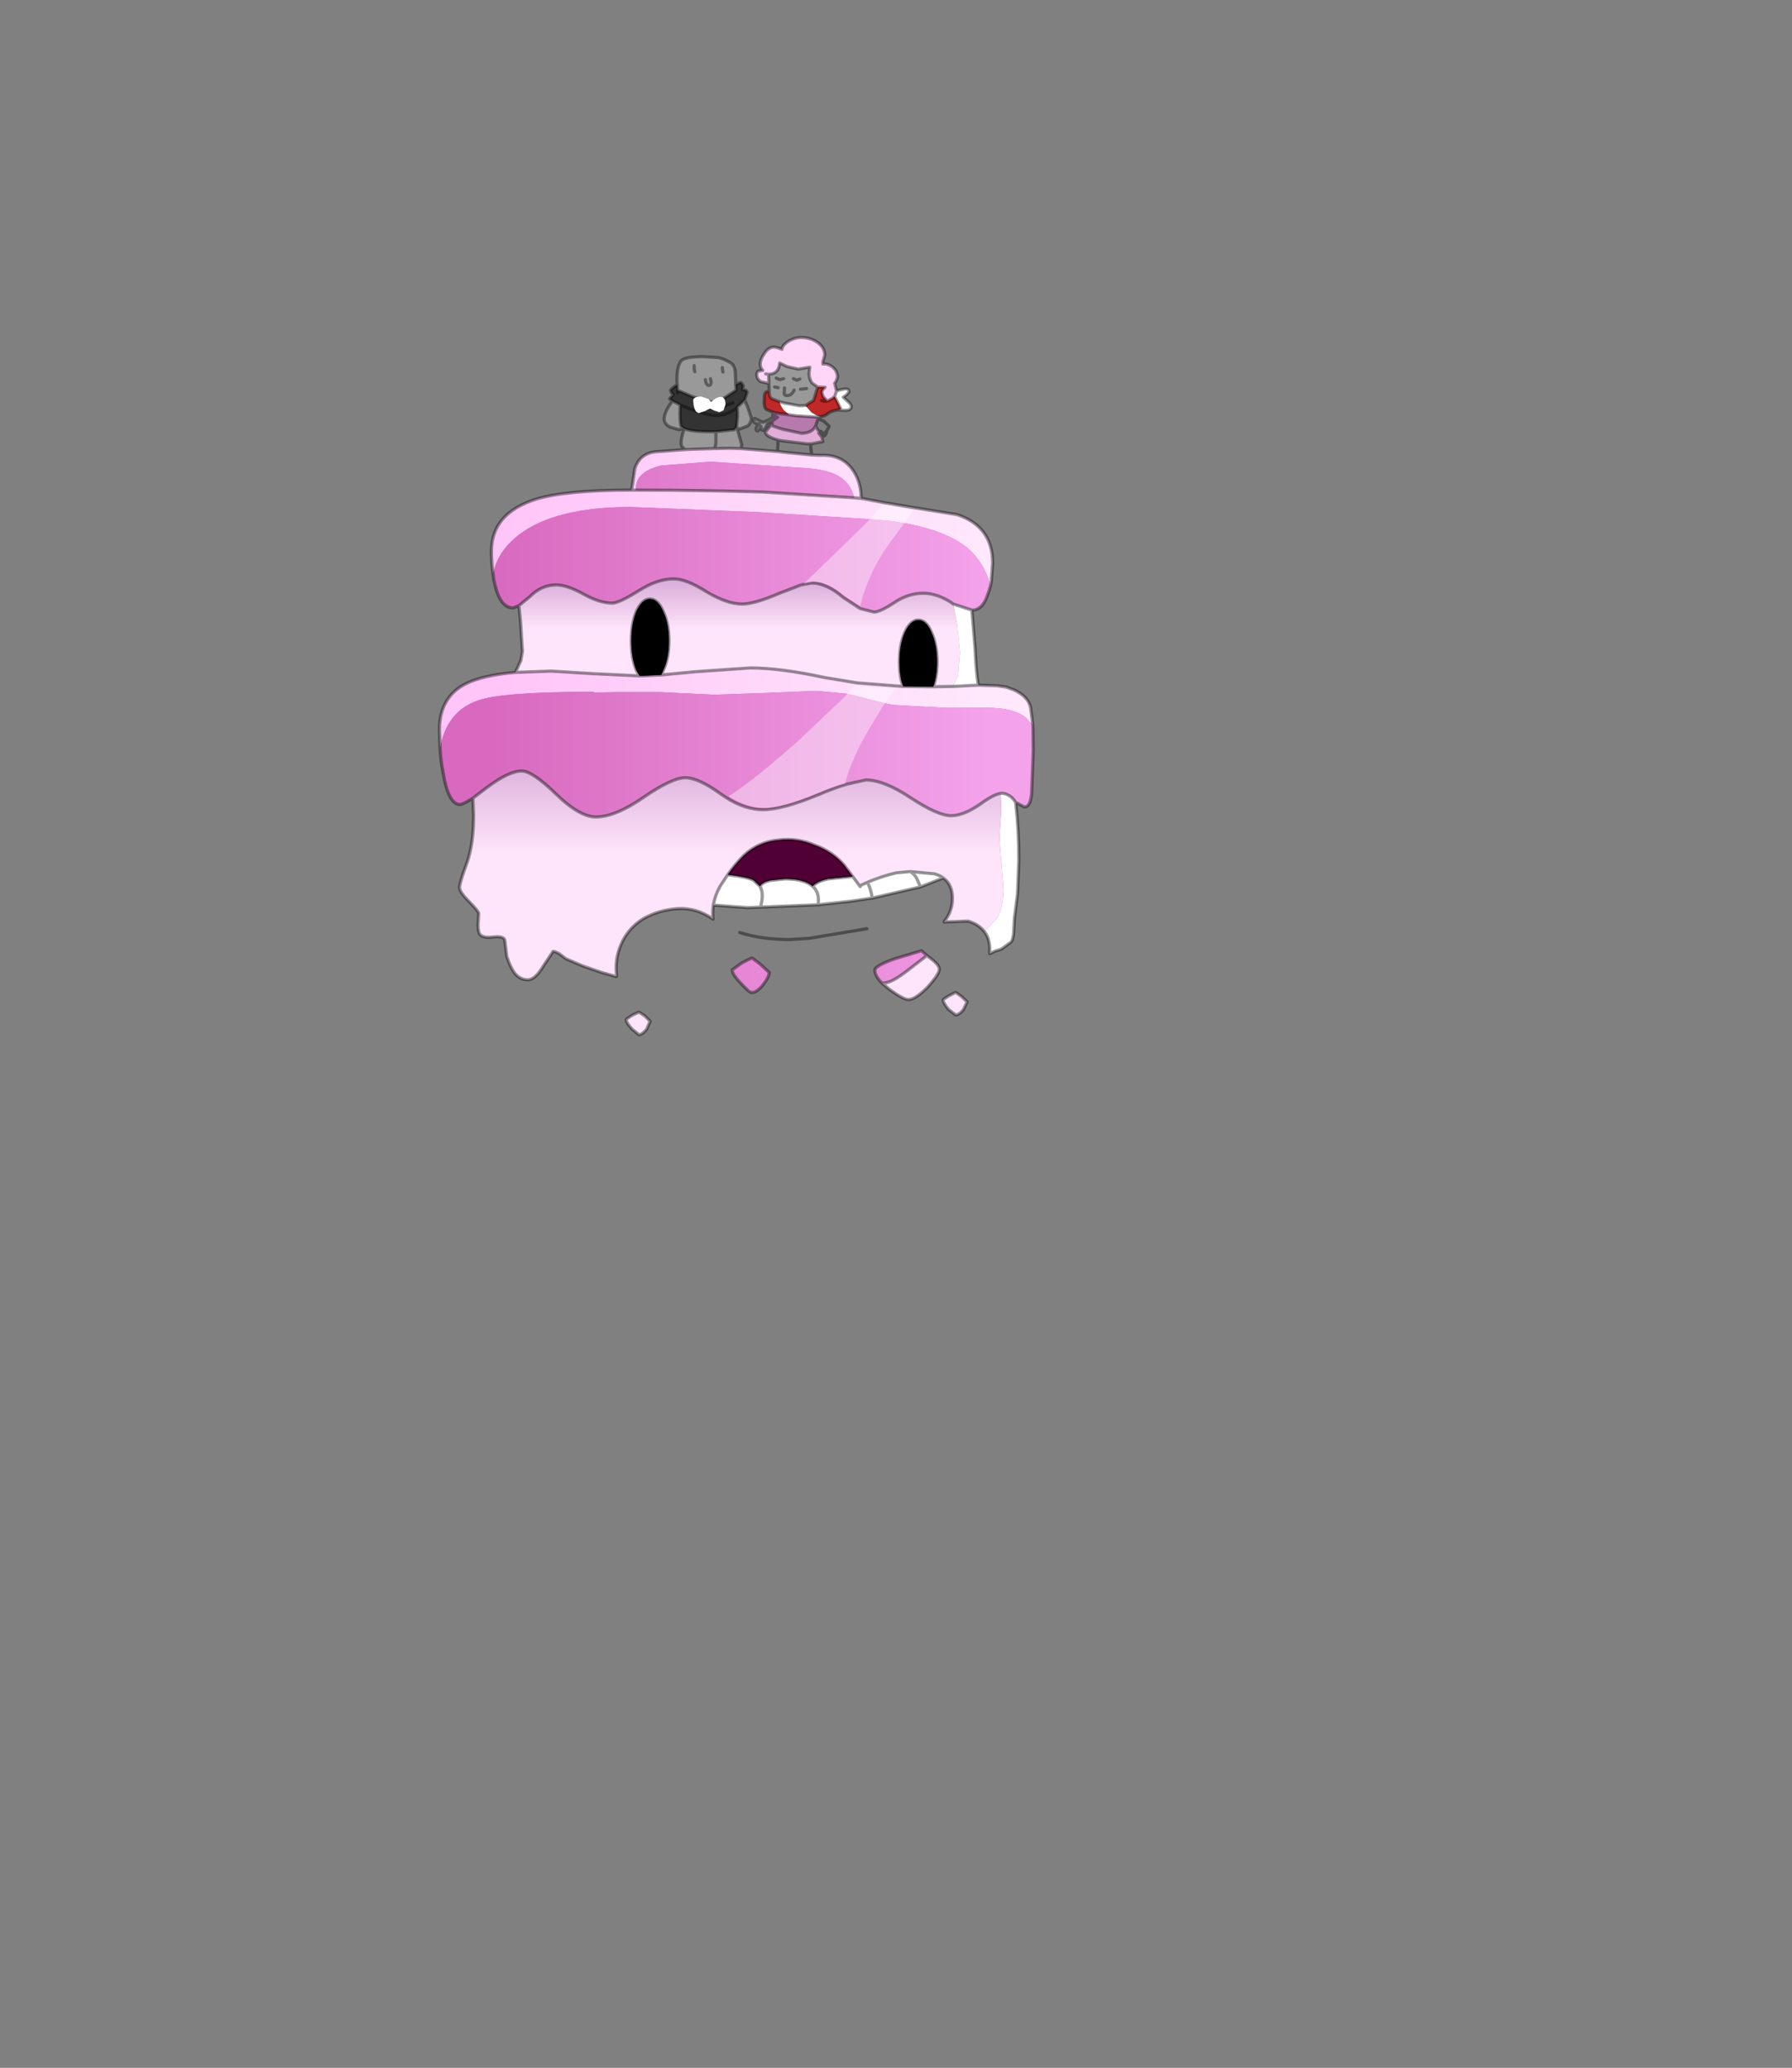 <?xml version="1.0" encoding="UTF-8" standalone="no"?>
<svg xmlns:xlink="http://www.w3.org/1999/xlink" height="531.5px" width="460.6px" xmlns="http://www.w3.org/2000/svg">
  <rect width="100%" height="100%" fill="#808080" stroke="none"/>
  <g transform="matrix(1.0, 0.0, 0.0, 1.0, 193.65, 334.05)">
    <use height="109.7" transform="matrix(1.641, 0.0, 0.0, 1.641, -81.11, -247.71)" width="93.5" xlink:href="#shape0"/>
  </g>
  <defs>
    <g id="shape0" transform="matrix(1.0, 0.0, 0.0, 1.0, 0.25, 0.25)">
      <path d="M58.3 18.4 L59.55 18.45 59.75 18.45 Q63.2 18.3 64.9 21.0 66.05 22.8 66.05 25.2 L66.65 25.3 69.55 25.85 74.6 26.7 81.1 27.75 Q86.65 29.6 86.65 35.35 L86.45 38.05 86.3 38.95 Q85.35 35.15 82.55 32.85 79.35 30.3 72.95 29.1 L70.85 28.75 67.3 28.45 49.85 27.35 30.0 26.55 Q18.15 26.55 12.45 30.9 9.1 33.5 8.4 37.05 8.15 35.45 8.15 33.45 8.15 27.5 15.2 25.3 19.9 23.9 30.0 23.9 L30.1 23.9 30.6 20.55 Q31.35 18.2 33.8 17.9 L38.55 17.55 39.7 17.5 43.0 17.4 43.25 17.4 45.4 17.35 47.2 17.4 52.95 17.85 53.4 17.9 54.2 18.0 58.3 18.4 M84.4 54.45 L87.35 54.55 88.75 54.75 90.0 55.2 Q92.25 56.25 92.6 58.0 L92.95 60.75 91.85 59.55 Q90.0 58.0 85.85 58.0 L79.15 58.0 71.05 57.55 70.0 57.35 64.75 56.0 63.8 55.8 59.05 55.35 51.8 55.65 43.15 55.95 34.6 55.55 27.8 55.55 24.05 55.6 24.3 55.5 23.8 55.5 Q9.65 55.5 5.9 56.9 1.1 58.6 0.1 64.4 L0.0 61.45 Q0.0 56.35 4.1 54.25 6.75 52.9 11.9 52.45 L17.55 52.25 24.05 52.65 31.35 53.0 31.7 53.0 34.75 52.85 40.0 52.35 48.7 51.75 Q53.35 51.75 60.3 53.25 L65.45 54.1 71.9 54.6 72.65 54.65 76.55 54.7 77.35 54.7 80.45 54.65 83.3 54.5 84.4 54.45 M64.95 25.1 Q64.45 22.8 62.4 21.65 60.4 20.55 56.5 20.4 L42.5 19.45 34.75 20.05 Q30.55 21.05 30.8 23.9 40.9 23.9 50.6 24.2 L64.95 25.1 66.05 25.2 64.95 25.1 M30.1 23.9 L30.8 23.9 30.1 23.9" fill="url(#gradient0)" fill-rule="evenodd" stroke="none"/>
      <path d="M11.9 52.45 L12.75 50.6 13.0 49.15 12.7 44.45 12.45 42.0 14.15 40.6 Q15.95 38.75 18.3 38.75 19.95 38.75 22.5 40.15 25.05 41.6 27.1 41.6 28.1 41.6 31.15 39.7 34.1 37.8 36.7 37.8 38.65 37.8 41.8 39.8 45.05 41.75 47.4 41.75 49.3 41.75 53.15 40.1 L56.65 38.75 58.25 38.45 Q60.65 38.45 63.3 40.75 L65.9 42.45 68.05 43.0 Q69.0 43.0 71.2 41.55 73.4 40.05 75.8 40.05 77.8 40.05 80.0 41.4 L80.5 41.75 81.1 44.95 81.55 49.35 81.25 52.95 80.45 54.65 77.35 54.7 Q77.95 53.0 77.95 50.8 77.95 48.1 77.05 46.15 76.25 44.25 75.0 44.25 73.8 44.25 72.9 46.15 72.05 48.1 72.05 50.8 72.05 52.55 72.4 53.95 L72.65 54.65 71.9 54.6 65.45 54.1 60.3 53.25 Q53.35 51.75 48.7 51.75 L40.0 52.35 34.75 52.85 35.05 52.15 Q35.95 50.25 35.95 47.5 35.95 44.8 35.05 42.9 34.2 40.95 32.95 40.95 31.75 40.95 30.85 42.9 30.05 44.8 30.05 47.5 30.05 50.25 30.85 52.15 L31.35 53.0 24.05 52.65 17.55 52.25 11.9 52.45" fill="url(#gradient1)" fill-rule="evenodd" stroke="none"/>
      <path d="M83.4 42.7 L83.9 48.8 Q84.05 52.3 84.4 54.45 L83.3 54.5 80.45 54.65 81.25 52.95 81.55 49.35 81.1 44.95 80.5 41.75 83.4 42.7 M90.25 72.8 Q90.75 77.15 90.75 81.85 L90.55 87.05 90.05 91.05 89.95 93.1 Q89.85 94.45 89.45 94.75 L88.0 95.8 87.05 96.1 86.2 96.5 86.2 95.7 Q86.15 94.05 85.35 93.05 L87.3 91.0 Q88.35 89.3 88.35 86.3 L88.05 82.45 Q87.75 79.6 87.75 77.95 L88.0 73.95 87.9 71.4 88.3 71.4 Q89.35 71.6 90.0 72.45 L90.25 72.8 M78.9 84.65 L75.35 86.05 67.8 87.8 64.4 88.3 59.3 88.85 48.25 89.3 42.9 88.9 Q43.2 87.25 44.05 85.8 L45.15 84.15 Q48.25 84.5 49.2 85.0 L50.2 85.95 Q50.55 85.35 51.75 85.05 L54.1 84.8 Q57.15 84.8 58.45 85.95 59.1 85.2 60.85 84.8 L64.35 84.45 64.75 84.45 65.9 86.0 65.9 85.85 67.0 85.35 Q69.2 84.4 71.55 83.85 L73.75 83.65 77.5 84.0 Q78.3 84.2 78.9 84.65 M62.2 8.4 L62.55 8.25 63.55 8.05 Q64.15 8.05 64.15 8.5 L63.8 8.95 63.25 9.35 64.0 10.05 Q64.5 10.45 64.5 10.85 64.5 11.45 63.4 11.4 L62.3 11.35 62.9 11.25 61.9 9.25 62.2 8.4 M59.7 12.4 L59.35 12.45 58.8 12.45 55.8 12.25 54.75 12.1 53.9 11.35 Q53.4 10.65 53.25 10.05 L53.95 10.25 56.45 10.7 57.35 10.65 57.5 10.85 58.3 11.75 59.1 12.2 59.7 12.4 M75.35 86.05 L74.75 84.7 Q74.35 84.0 73.75 83.65 74.35 84.0 74.75 84.7 L75.35 86.05 M50.35 88.95 Q50.85 87.05 50.2 85.95 50.85 87.05 50.35 88.95 M59.3 88.85 Q59.6 86.95 58.45 85.95 59.6 86.95 59.3 88.85 M67.0 85.35 Q67.5 86.05 67.8 87.8 67.5 86.05 67.0 85.35" fill="#ffffff" fill-rule="evenodd" stroke="none"/>
      <path d="M86.3 38.95 L86.15 39.4 86.15 39.5 85.65 40.85 Q84.85 42.7 83.45 42.7 L83.4 42.7 80.5 41.75 80.0 41.4 Q77.8 40.05 75.8 40.05 73.4 40.05 71.2 41.55 69.0 43.0 68.05 43.0 L65.9 42.45 63.3 40.75 Q60.65 38.45 58.25 38.45 L56.65 38.75 53.15 40.1 Q49.3 41.75 47.4 41.75 45.05 41.75 41.8 39.8 38.65 37.8 36.7 37.8 34.1 37.8 31.15 39.7 28.1 41.6 27.1 41.6 25.05 41.6 22.5 40.15 19.95 38.75 18.3 38.75 15.95 38.75 14.15 40.6 L12.45 42.0 11.55 42.35 Q9.6 42.35 8.75 38.95 8.5 38.1 8.4 37.05 9.1 33.5 12.45 30.9 18.15 26.55 30.0 26.55 L49.85 27.35 67.3 28.45 70.85 28.75 72.95 29.1 Q79.35 30.3 82.55 32.85 85.35 35.15 86.3 38.95 M92.95 60.75 L93.0 64.7 92.75 71.4 Q92.55 73.65 91.55 73.5 L90.25 72.8 90.0 72.45 Q89.35 71.6 88.3 71.4 L87.9 71.4 Q86.8 71.55 84.75 73.05 82.1 74.9 80.15 74.9 78.1 74.9 73.9 72.15 69.65 69.3 66.8 69.3 L63.85 69.95 Q61.95 70.5 59.25 71.65 53.65 73.95 50.7 73.95 47.85 73.95 44.9 72.05 L44.0 71.45 Q40.55 68.95 38.5 68.95 36.45 68.95 32.0 72.0 27.55 75.1 24.5 75.1 21.95 75.1 18.25 71.5 14.55 67.9 12.9 67.9 10.85 67.9 7.35 70.55 L5.25 72.15 Q3.65 73.15 3.25 73.15 1.35 73.15 0.55 68.0 0.2 66.3 0.1 64.4 1.1 58.6 5.9 56.9 9.65 55.5 23.8 55.5 L23.9 55.65 24.05 55.6 27.8 55.55 34.6 55.55 43.15 55.95 51.8 55.65 59.05 55.35 63.8 55.8 64.75 56.0 70.0 57.35 71.05 57.55 79.15 58.0 85.85 58.0 Q90.0 58.0 91.85 59.55 L92.95 60.75 M30.8 23.9 Q30.55 21.05 34.75 20.05 L42.5 19.45 56.5 20.4 Q60.4 20.55 62.4 21.65 64.45 22.8 64.95 25.1 L50.6 24.2 Q40.9 23.9 30.8 23.9 M48.8 97.25 L49.0 97.2 50.25 98.15 51.65 99.45 Q51.65 100.1 50.75 101.3 49.75 102.6 48.9 102.6 48.55 102.6 47.25 101.2 45.85 99.75 45.85 99.05 L47.3 98.0 Q48.3 97.45 48.8 97.25" fill="url(#gradient2)" fill-rule="evenodd" stroke="none"/>
      <path d="M85.35 93.05 Q84.45 91.9 82.8 91.4 L79.05 91.55 79.05 91.5 Q80.25 90.0 80.35 88.15 80.45 85.7 78.9 84.65 78.3 84.2 77.5 84.0 L73.75 83.65 71.55 83.85 Q69.2 84.4 67.0 85.35 L65.9 85.85 65.9 86.0 64.75 84.45 63.4 82.65 Q61.55 80.5 58.75 79.5 56.05 78.35 53.2 78.7 50.0 78.95 47.65 81.15 46.3 82.5 45.15 84.15 L44.05 85.8 Q43.2 87.25 42.9 88.9 42.75 89.95 42.85 91.1 40.35 89.3 37.35 89.45 34.35 89.65 31.9 91.05 29.5 92.55 28.4 95.15 27.45 97.45 27.75 99.9 L27.7 100.1 25.4 99.45 22.5 98.45 19.8 97.3 18.75 96.5 Q18.1 96.15 17.8 96.15 L16.3 98.4 Q15.0 100.6 13.85 100.6 12.75 100.6 11.95 99.75 11.2 98.9 10.55 96.95 L10.25 94.5 Q10.2 93.85 9.0 93.85 L7.75 93.95 Q6.75 93.95 6.35 93.5 6.05 93.1 6.05 92.0 L6.15 90.2 Q6.15 89.9 4.65 88.35 3.15 86.85 3.15 86.15 3.15 85.45 4.25 82.45 5.35 79.5 5.35 74.85 L5.25 72.55 5.25 72.15 7.35 70.55 Q10.85 67.9 12.9 67.9 14.55 67.9 18.25 71.5 21.95 75.1 24.5 75.1 27.55 75.1 32.0 72.0 36.45 68.95 38.5 68.95 40.55 68.95 44.0 71.45 L44.9 72.05 Q47.85 73.95 50.7 73.95 53.65 73.95 59.25 71.65 61.95 70.5 63.85 69.95 L66.8 69.3 Q69.65 69.3 73.9 72.15 78.1 74.9 80.15 74.9 82.1 74.9 84.75 73.05 86.8 71.55 87.9 71.4 L88.0 73.95 87.75 77.95 Q87.75 79.6 88.05 82.45 L88.35 86.3 Q88.35 89.3 87.3 91.0 L85.35 93.05" fill="url(#gradient3)" fill-rule="evenodd" stroke="none"/>
      <path d="M51.6 7.2 L50.3 6.9 Q49.7 6.5 49.7 5.8 49.7 5.45 49.95 5.25 L50.65 5.15 Q50.25 4.75 50.25 4.2 50.25 3.4 50.9 2.5 51.55 1.5 52.4 1.5 52.75 1.5 53.65 1.85 53.65 1.3 54.55 0.65 55.6 0.0 56.7 0.0 57.9 0.0 58.95 0.6 60.35 1.45 60.35 2.75 L60.05 3.8 60.05 4.15 Q60.85 4.05 61.6 4.65 62.35 5.3 62.35 6.2 L62.15 6.8 61.9 7.15 62.2 8.4 61.9 9.25 61.5 9.55 60.75 9.95 60.1 9.25 59.9 8.6 Q59.9 8.25 60.4 7.8 L59.25 7.75 58.45 7.2 Q57.9 6.65 57.9 5.55 L58.0 4.65 56.2 4.95 54.45 4.55 53.3 4.0 Q53.15 5.75 51.55 5.75 L51.1 5.7 51.55 5.75 51.6 7.2" fill="#ffd6f8" fill-rule="evenodd" stroke="none"/>
      <path d="M52.25 11.7 L51.25 11.3 Q50.85 11.05 50.85 10.2 L50.9 9.0 Q51.05 8.4 51.65 8.4 51.65 9.45 52.1 9.6 L53.25 10.05 Q53.4 10.65 53.9 11.35 L54.75 12.1 52.85 11.85 52.25 11.7 M62.3 11.35 L61.9 11.45 Q61.25 11.6 60.85 11.9 60.45 12.3 59.7 12.4 L59.1 12.2 58.3 11.75 57.5 10.85 57.35 10.65 58.6 9.85 59.25 7.75 60.4 7.8 Q59.9 8.25 59.9 8.6 L60.1 9.25 60.75 9.95 61.5 9.55 61.9 9.25 62.9 11.25 62.3 11.35 M59.85 9.85 L60.2 10.0 60.75 9.95 60.2 10.0 59.85 9.85" fill="#c12828" fill-rule="evenodd" stroke="none"/>
      <path d="M38.55 17.55 Q37.85 17.2 37.85 16.55 37.85 15.7 38.35 14.25 39.3 14.75 42.4 14.75 L43.3 14.75 46.15 14.45 46.4 14.2 46.5 14.25 46.65 14.3 46.55 13.95 46.7 12.3 46.65 10.95 46.7 10.85 47.8 9.8 48.25 10.8 48.85 12.6 Q48.85 13.3 48.3 13.85 L47.15 14.3 46.65 14.3 47.35 16.8 47.2 17.4 45.4 17.35 43.25 17.4 43.15 17.2 43.0 17.4 39.7 17.5 38.55 17.55 M38.25 14.2 L37.55 14.45 36.05 14.0 Q35.2 13.5 35.2 12.8 35.2 11.65 36.5 9.95 L37.7 10.55 Q37.6 13.3 37.85 13.9 L38.25 14.2 M37.25 7.4 L37.2 6.7 Q37.2 4.25 37.95 3.55 38.7 3.0 41.3 3.0 L43.7 3.15 Q44.5 3.3 45.6 3.95 46.3 4.35 46.35 5.7 L46.4 7.35 46.45 8.05 46.45 8.25 Q43.05 10.6 43.05 10.1 41.8 10.1 39.5 9.2 L37.3 8.25 37.25 7.4 M52.15 13.05 L52.1 13.05 51.4 13.45 51.1 14.1 50.7 14.55 Q50.35 14.55 50.35 13.9 L50.2 14.3 49.85 14.65 Q49.6 14.65 49.6 14.3 49.6 14.0 50.1 13.55 49.55 13.55 49.2 13.2 L49.2 12.75 49.45 12.7 50.65 13.3 51.5 12.95 52.2 12.55 52.15 13.05 M51.65 8.4 L51.65 8.15 51.6 7.2 51.55 5.75 Q53.15 5.75 53.3 4.0 L54.45 4.55 56.2 4.95 58.0 4.65 57.9 5.55 Q57.9 6.65 58.45 7.2 L59.25 7.75 58.6 9.85 57.35 10.65 56.45 10.7 53.95 10.25 53.25 10.05 52.1 9.6 Q51.65 9.45 51.65 8.4 M52.5 7.75 L53.05 7.85 52.5 7.75 M53.9 6.45 L53.3 6.6 52.75 6.35 53.3 6.6 53.9 6.45 M55.55 8.25 Q55.15 9.1 54.45 9.1 54.0 9.1 54.0 8.65 L54.05 7.9 54.0 8.65 Q54.0 9.1 54.45 9.1 55.15 9.1 55.55 8.25 M56.45 6.5 L56.0 6.7 55.45 6.45 56.0 6.7 56.45 6.5 M57.5 8.0 L56.55 8.1 57.5 8.0 M44.4 5.4 L44.3 4.7 44.4 5.4 M42.45 6.45 L42.55 6.95 Q42.55 7.5 42.2 7.5 41.75 7.5 41.65 6.6 41.75 7.5 42.2 7.5 42.55 7.5 42.55 6.95 L42.45 6.45 M43.15 17.2 L43.25 16.9 43.3 16.45 43.3 15.05 43.3 14.75 43.3 15.05 43.3 16.45 43.25 16.9 43.15 17.2 M40.0 5.35 L39.9 4.95 39.9 4.4 39.9 4.95 40.0 5.35" fill="#999999" fill-rule="evenodd" stroke="none"/>
      <path d="M52.1 13.5 L52.15 13.05 52.2 12.55 52.25 11.7 52.85 11.85 54.75 12.1 55.8 12.25 58.8 12.45 59.35 12.45 59.3 12.7 58.9 13.9 Q58.3 15.0 56.7 15.0 L53.9 14.4 Q52.05 13.9 52.05 13.7 L52.1 13.5 M52.95 12.5 L52.15 13.05 52.95 12.5 M52.65 12.2 L52.2 12.55 52.65 12.2" fill="#b77aac" fill-rule="evenodd" stroke="none"/>
      <path d="M38.35 14.25 L38.25 14.2 37.85 13.9 Q37.6 13.3 37.7 10.55 L36.5 9.95 36.05 9.6 36.65 8.95 36.4 8.75 36.2 8.35 Q36.2 8.05 37.25 7.4 L37.3 8.25 39.5 9.2 Q41.8 10.1 43.05 10.1 43.05 10.6 46.45 8.25 L46.45 8.05 46.4 7.35 47.2 7.05 47.45 7.3 47.6 7.6 47.45 8.15 Q48.2 8.2 48.2 8.6 L47.8 9.8 46.7 10.85 46.65 10.95 46.7 12.3 46.55 13.95 46.4 14.2 46.15 14.45 43.3 14.75 42.4 14.75 Q39.3 14.75 38.35 14.25 M45.95 10.2 Q44.15 11.1 42.65 11.1 41.2 11.1 40.55 10.45 41.2 11.1 42.65 11.1 44.15 11.1 45.95 10.2 M37.3 8.6 L37.3 8.25 37.3 8.6 M46.65 10.95 Q45.1 12.2 43.3 12.2 42.0 12.2 39.2 11.15 L37.7 10.55 39.2 11.15 Q42.0 12.2 43.3 12.2 45.1 12.2 46.65 10.95" fill="#333333" fill-rule="evenodd" stroke="none"/>
      <path d="M53.05 16.05 Q51.05 15.5 51.05 14.8 L52.1 13.5 52.05 13.7 Q52.05 13.9 53.9 14.4 L56.7 15.0 Q58.3 15.0 58.9 13.9 L59.5 14.8 59.4 14.95 59.6 15.25 59.85 15.5 60.05 16.3 58.2 16.65 57.55 16.65 53.45 16.15 53.05 16.05" fill="#e2aed9" fill-rule="evenodd" stroke="none"/>
      <path d="M77.35 54.7 L76.55 54.7 72.65 54.65 72.4 53.95 Q72.05 52.55 72.05 50.8 72.05 48.1 72.9 46.15 73.8 44.25 75.0 44.25 76.25 44.25 77.05 46.15 77.95 48.1 77.95 50.8 77.95 53.0 77.35 54.7 M34.75 52.85 L31.7 53.0 31.35 53.0 30.85 52.15 Q30.05 50.25 30.05 47.5 30.05 44.8 30.85 42.9 31.75 40.95 32.95 40.95 34.2 40.95 35.05 42.9 35.95 44.8 35.95 47.5 35.95 50.25 35.05 52.15 L34.75 52.85" fill="#000000" fill-rule="evenodd" stroke="none"/>
      <path d="M64.75 84.45 L64.35 84.45 60.85 84.8 Q59.1 85.2 58.45 85.95 57.15 84.8 54.1 84.8 L51.75 85.05 Q50.55 85.35 50.2 85.95 L49.2 85.0 Q48.25 84.5 45.15 84.15 46.3 82.5 47.65 81.15 50.0 78.95 53.2 78.7 56.05 78.35 58.75 79.5 61.55 80.5 63.4 82.65 L64.75 84.45" fill="#510036" fill-rule="evenodd" stroke="none"/>
      <path d="M76.35 96.8 L73.25 99.2 Q70.8 101.1 69.6 101.1 L69.3 101.1 Q68.2 100.0 68.2 99.1 68.2 98.4 71.35 97.3 L75.5 96.05 76.35 96.8" fill="url(#gradient4)" fill-rule="evenodd" stroke="none"/>
      <path d="M76.35 96.8 L77.05 97.35 Q78.3 98.3 78.3 98.95 78.3 99.7 76.5 101.7 74.55 103.7 73.45 103.7 72.7 103.7 70.55 102.15 L69.3 101.1 69.6 101.1 Q70.8 101.1 73.25 99.2 L76.35 96.8" fill="url(#gradient5)" fill-rule="evenodd" stroke="none"/>
      <path d="M58.3 18.4 L59.55 18.45 59.75 18.45 Q63.2 18.3 64.9 21.0 66.05 22.8 66.05 25.2 L66.65 25.3 69.55 25.85 74.6 26.7 81.1 27.75 Q86.65 29.6 86.65 35.35 L86.45 38.05 86.3 38.95 86.15 39.4 86.15 39.5 85.65 40.85 Q84.85 42.7 83.45 42.7 L83.4 42.7 83.9 48.8 Q84.05 52.3 84.4 54.45 L87.35 54.55 88.75 54.75 90.0 55.2 Q92.25 56.25 92.6 58.0 L92.95 60.75 93.0 64.7 92.75 71.4 Q92.55 73.65 91.55 73.5 L90.25 72.8 Q90.75 77.15 90.75 81.85 L90.55 87.05 90.05 91.05 89.95 93.1 Q89.85 94.45 89.45 94.75 L88.0 95.8 87.05 96.1 86.2 96.5 86.2 95.7 Q86.15 94.05 85.35 93.05 84.45 91.9 82.8 91.4 L79.05 91.55 79.05 91.5 Q80.25 90.0 80.35 88.15 80.45 85.7 78.9 84.65 L75.35 86.05 67.8 87.8 64.4 88.3 59.3 88.85 48.25 89.3 42.9 88.9 Q42.75 89.95 42.85 91.1 40.35 89.3 37.35 89.45 34.35 89.65 31.9 91.05 29.5 92.55 28.4 95.15 27.45 97.45 27.75 99.9 L27.7 100.1 25.4 99.45 22.5 98.45 19.8 97.3 18.75 96.5 Q18.1 96.15 17.8 96.15 L16.3 98.4 Q15.0 100.6 13.85 100.6 12.75 100.6 11.95 99.75 11.2 98.9 10.55 96.95 L10.25 94.5 Q10.2 93.85 9.0 93.85 L7.75 93.95 Q6.75 93.95 6.35 93.5 6.05 93.1 6.05 92.0 L6.15 90.2 Q6.15 89.9 4.65 88.35 3.15 86.85 3.15 86.15 3.15 85.45 4.25 82.45 5.35 79.5 5.35 74.85 L5.25 72.55 5.25 72.15 Q3.65 73.15 3.25 73.15 1.35 73.15 0.55 68.0 0.2 66.3 0.1 64.4 L0.0 61.45 Q0.0 56.35 4.1 54.25 6.75 52.9 11.9 52.45 L12.75 50.6 13.0 49.15 12.7 44.45 12.45 42.0 11.55 42.35 Q9.6 42.35 8.75 38.95 8.5 38.1 8.4 37.05 8.15 35.45 8.15 33.45 8.15 27.5 15.2 25.3 19.9 23.9 30.0 23.9 L30.1 23.9 30.6 20.55 Q31.35 18.2 33.8 17.9 L38.55 17.55 Q37.85 17.2 37.85 16.55 37.85 15.7 38.35 14.25 L38.25 14.2 37.55 14.45 36.05 14.0 Q35.2 13.5 35.2 12.8 35.2 11.65 36.5 9.95 L36.05 9.6 36.65 8.95 36.4 8.75 36.2 8.35 Q36.2 8.05 37.25 7.4 L37.2 6.7 Q37.2 4.25 37.95 3.55 38.7 3.0 41.3 3.0 L43.7 3.15 Q44.5 3.3 45.6 3.95 46.3 4.35 46.35 5.7 L46.4 7.35 47.2 7.05 47.45 7.3 47.6 7.6 47.45 8.15 Q48.2 8.2 48.2 8.6 L47.8 9.8 48.25 10.8 48.85 12.6 Q48.85 13.3 48.3 13.85 L47.15 14.3 46.65 14.3 47.35 16.8 47.2 17.4 52.95 17.85 53.05 16.05 Q51.05 15.5 51.05 14.8 L52.1 13.5 52.15 13.05 52.1 13.05 51.4 13.45 51.1 14.1 50.7 14.55 Q50.35 14.55 50.35 13.9 L50.2 14.3 49.85 14.65 Q49.6 14.65 49.6 14.3 49.6 14.0 50.1 13.55 49.55 13.55 49.2 13.2 L49.2 12.75 49.45 12.7 50.65 13.3 51.5 12.95 52.2 12.55 52.25 11.7 51.25 11.3 Q50.85 11.05 50.85 10.2 L50.9 9.0 Q51.05 8.4 51.65 8.4 L51.65 8.15 51.6 7.2 50.3 6.9 Q49.7 6.5 49.7 5.8 49.7 5.45 49.95 5.25 L50.65 5.15 Q50.25 4.75 50.25 4.2 50.25 3.4 50.9 2.5 51.55 1.5 52.4 1.5 52.75 1.5 53.65 1.85 53.65 1.3 54.55 0.65 55.6 0.0 56.7 0.0 57.9 0.0 58.95 0.6 60.35 1.45 60.35 2.75 L60.05 3.8 60.05 4.15 Q60.85 4.05 61.6 4.65 62.35 5.3 62.35 6.2 L62.15 6.8 61.9 7.15 62.2 8.4 62.55 8.25 63.55 8.05 Q64.15 8.05 64.15 8.5 L63.8 8.95 63.25 9.35 64.0 10.05 Q64.5 10.45 64.5 10.85 64.5 11.45 63.4 11.4 L62.3 11.35 61.9 11.45 Q61.25 11.6 60.85 11.9 60.45 12.3 59.7 12.4 L59.35 12.45 59.3 12.7 60.2 13.1 61.05 13.9 60.65 14.65 Q60.55 15.5 59.9 15.5 L59.85 15.5 60.05 16.3 58.2 16.65 58.15 17.1 58.3 18.4 54.2 18.0 53.4 17.9 52.95 17.85 M80.5 41.75 L80.0 41.4 Q77.8 40.05 75.8 40.05 73.4 40.05 71.2 41.55 69.0 43.0 68.05 43.0 L65.9 42.45 63.3 40.75 Q60.65 38.45 58.25 38.45 L56.65 38.75 53.15 40.1 Q49.3 41.75 47.4 41.75 45.05 41.75 41.8 39.8 38.65 37.8 36.7 37.8 34.1 37.8 31.15 39.7 28.1 41.6 27.1 41.6 25.05 41.6 22.5 40.15 19.95 38.75 18.3 38.75 15.95 38.75 14.15 40.6 L12.45 42.0 M84.4 54.45 L83.3 54.5 80.45 54.65 77.35 54.7 76.55 54.7 72.65 54.65 71.9 54.6 65.45 54.1 60.3 53.25 Q53.35 51.75 48.7 51.75 L40.0 52.35 34.75 52.85 31.7 53.0 31.35 53.0 24.05 52.65 17.55 52.25 11.9 52.45 M87.9 71.4 L88.3 71.4 Q89.35 71.6 90.0 72.45 L90.25 72.8 M5.25 72.15 L7.35 70.55 Q10.85 67.9 12.9 67.9 14.55 67.9 18.25 71.5 21.95 75.1 24.5 75.1 27.55 75.1 32.0 72.0 36.45 68.95 38.5 68.95 40.55 68.95 44.0 71.45 L44.9 72.05 Q47.85 73.95 50.7 73.95 53.65 73.95 59.25 71.65 61.95 70.5 63.85 69.95 L66.8 69.3 Q69.65 69.3 73.9 72.15 78.1 74.9 80.15 74.9 82.1 74.9 84.75 73.05 86.8 71.55 87.9 71.4 M61.9 9.25 L62.2 8.4 M62.3 11.35 L62.9 11.25 61.9 9.25 61.5 9.55 60.75 9.95 60.2 10.0 59.85 9.85 M51.55 5.75 Q53.15 5.75 53.3 4.0 L54.45 4.55 56.2 4.95 58.0 4.65 57.9 5.55 Q57.9 6.65 58.45 7.2 L59.25 7.75 60.4 7.8 Q59.9 8.25 59.9 8.6 L60.1 9.25 60.75 9.95 M51.55 5.75 L51.1 5.7 M54.05 7.9 L54.0 8.65 Q54.0 9.1 54.45 9.1 55.15 9.1 55.55 8.25 M52.75 6.35 L53.3 6.6 53.9 6.45 M53.05 7.85 L52.5 7.75 M52.25 11.7 L52.85 11.85 54.75 12.1 55.8 12.25 58.8 12.45 59.35 12.45 M53.25 10.05 L52.1 9.6 Q51.65 9.45 51.65 8.4 M53.25 10.05 L53.95 10.25 56.45 10.7 57.35 10.65 58.6 9.85 59.25 7.75 M56.55 8.1 L57.5 8.0 M55.45 6.45 L56.0 6.7 56.45 6.5 M51.6 7.2 L51.55 5.75 M44.3 4.7 L44.4 5.4 M40.55 10.45 Q41.2 11.1 42.65 11.1 44.15 11.1 45.95 10.2 M41.65 6.6 Q41.75 7.5 42.2 7.5 42.55 7.5 42.55 6.95 L42.45 6.45 M46.4 7.35 L46.45 8.05 46.45 8.25 Q43.05 10.6 43.05 10.1 41.8 10.1 39.5 9.2 L37.3 8.25 37.3 8.6 M47.8 9.8 L46.7 10.85 46.65 10.95 46.7 12.3 46.55 13.95 46.65 14.3 46.5 14.25 46.4 14.2 46.15 14.45 43.3 14.75 43.3 15.05 43.3 16.45 43.25 16.9 43.15 17.2 43.25 17.4 45.4 17.35 47.2 17.4 M37.7 10.55 L39.2 11.15 Q42.0 12.2 43.3 12.2 45.1 12.2 46.65 10.95 M46.4 14.2 L46.55 13.95 M43.0 17.4 L43.25 17.4 M43.0 17.4 L43.15 17.2 M38.35 14.25 Q39.3 14.75 42.4 14.75 L43.3 14.75 M58.9 13.9 L59.3 12.7 M60.65 14.65 L60.15 15.05 60.05 15.05 59.75 14.7 59.5 14.8 59.85 15.5 59.6 15.25 59.4 14.95 59.5 14.8 58.9 13.9 Q58.3 15.0 56.7 15.0 L53.9 14.4 Q52.05 13.9 52.05 13.7 L52.1 13.5 M53.05 16.05 L53.45 16.15 57.55 16.65 58.2 16.65 M52.15 13.05 L52.2 12.55 52.65 12.2 M52.15 13.05 L52.95 12.5 M64.95 25.1 L66.05 25.2 M72.65 54.65 L72.4 53.95 Q72.05 52.55 72.05 50.8 72.05 48.1 72.9 46.15 73.8 44.25 75.0 44.25 76.25 44.25 77.05 46.15 77.95 48.1 77.95 50.8 77.95 53.0 77.35 54.7 M64.95 25.1 L50.6 24.2 Q40.9 23.9 30.8 23.9 L30.1 23.9 M39.9 4.4 L39.9 4.95 40.0 5.35 M37.3 8.25 L37.25 7.4 M36.5 9.95 L37.7 10.55 Q37.6 13.3 37.85 13.9 L38.25 14.2 M38.55 17.55 L39.7 17.5 43.0 17.4 M31.35 53.0 L30.85 52.15 Q30.05 50.25 30.05 47.5 30.05 44.8 30.85 42.9 31.75 40.95 32.95 40.95 34.2 40.95 35.05 42.9 35.95 44.8 35.95 47.5 35.95 50.25 35.05 52.15 L34.75 52.85 M45.15 84.15 Q48.25 84.5 49.2 85.0 L50.2 85.95 Q50.55 85.35 51.75 85.05 L54.1 84.8 Q57.15 84.8 58.45 85.95 59.1 85.2 60.85 84.8 L64.35 84.45 64.75 84.45 63.4 82.65 Q61.55 80.5 58.75 79.5 56.05 78.35 53.2 78.7 50.0 78.95 47.65 81.15 46.3 82.5 45.15 84.15 L44.05 85.8 Q43.2 87.25 42.9 88.9 M48.8 97.25 Q48.3 97.45 47.3 98.0 L45.85 99.05 Q45.85 99.75 47.25 101.2 48.55 102.6 48.9 102.6 49.75 102.6 50.75 101.3 51.65 100.1 51.65 99.45 L50.25 98.15 49.0 97.2 48.8 97.25 M47.05 93.2 Q50.5 94.3 54.9 94.3 L57.95 94.1 66.95 92.6 M58.45 85.95 Q59.6 86.95 59.3 88.85 M50.2 85.95 Q50.85 87.05 50.35 88.95 M73.75 83.65 Q74.35 84.0 74.75 84.7 L75.35 86.05 M64.75 84.45 L65.9 86.0 65.9 85.85 67.0 85.35 Q69.2 84.4 71.55 83.85 L73.75 83.65 77.5 84.0 Q78.3 84.2 78.9 84.65 M69.3 101.1 L70.55 102.15 Q72.7 103.7 73.45 103.7 74.55 103.7 76.5 101.7 78.3 99.7 78.3 98.95 78.3 98.3 77.05 97.35 L76.35 96.8 73.25 99.2 Q70.8 101.1 69.6 101.1 L69.3 101.1 Q68.2 100.0 68.2 99.1 68.2 98.4 71.35 97.3 L75.5 96.05 76.35 96.8 M67.8 87.8 Q67.5 86.05 67.0 85.35 M80.5 41.75 L83.4 42.7" fill="none" stroke="#000000" stroke-linecap="round" stroke-linejoin="round" stroke-opacity="0.4" stroke-width="0.5"/>
      <path d="M42.55 10.1 Q43.4 9.3 44.05 9.3 44.8 9.3 44.8 10.5 L44.5 11.4 43.85 11.7 43.05 11.45 42.45 11.15 Q42.2 11.15 41.65 11.5 L40.6 11.85 40.2 11.6 39.95 11.15 39.8 10.55 39.75 9.85 Q39.75 9.25 41.05 9.25 L42.15 9.65 42.5 10.05 42.55 10.1" fill="#ffffff" fill-rule="evenodd" stroke="none"/>
      <path d="M57.05 38.55 L58.8 36.9 66.1 29.8 67.2 28.7 69.35 26.2 74.2 27.05 72.6 29.35 70.45 32.3 Q67.85 35.85 66.4 40.25 L65.9 42.05 63.4 40.45 Q60.85 38.25 58.55 38.25 L57.05 38.55 M69.45 57.75 L67.7 60.65 Q64.5 65.9 63.55 69.85 61.7 70.35 59.1 71.45 53.7 73.7 50.9 73.7 48.2 73.7 45.3 71.85 49.1 69.45 55.9 63.45 L63.5 56.25 65.05 54.55 71.3 55.1 69.45 57.75" fill="#ffffff" fill-opacity="0.4" fill-rule="evenodd" stroke="none"/>
      <path d="M80.85 106.1 L79.75 105.25 Q78.9 104.25 78.9 103.75 78.9 103.65 79.8 103.1 L80.8 102.6 80.9 102.6 81.75 103.2 82.65 104.05 82.05 105.3 Q81.4 106.1 80.85 106.1" fill="#ffe5fb" fill-rule="evenodd" stroke="none"/>
      <path d="M80.85 106.1 Q81.4 106.1 82.05 105.3 L82.65 104.05 81.75 103.2 80.9 102.6 80.8 102.6 79.8 103.1 Q78.9 103.65 78.9 103.75 78.9 104.25 79.75 105.25 L80.85 106.1 Z" fill="none" stroke="#000000" stroke-linecap="round" stroke-linejoin="round" stroke-opacity="0.4" stroke-width="0.5"/>
      <path d="M33.0 107.1 L32.45 108.35 Q31.75 109.2 31.25 109.2 L30.15 108.3 Q29.25 107.3 29.25 106.85 29.25 106.75 30.2 106.15 30.8 105.85 31.2 105.7 L31.3 105.7 32.15 106.25 33.0 107.1" fill="#ffe5fb" fill-rule="evenodd" stroke="none"/>
      <path d="M33.0 107.1 L32.15 106.25 31.3 105.7 31.2 105.7 Q30.8 105.85 30.2 106.15 29.25 106.75 29.25 106.85 29.25 107.3 30.15 108.3 L31.25 109.2 Q31.75 109.2 32.45 108.35 L33.0 107.1 Z" fill="none" stroke="#000000" stroke-linecap="round" stroke-linejoin="round" stroke-opacity="0.4" stroke-width="0.5"/>
    </g>
    <linearGradient gradientTransform="matrix(0.048, 0.0, 0.0, 0.009, 47.4, 31.4)" gradientUnits="userSpaceOnUse" id="gradient0" spreadMethod="pad" x1="-819.2" x2="819.2">
      <stop offset="0.0" stop-color="#ffc4f8"/>
      <stop offset="1.0" stop-color="#ffe8fc"/>
    </linearGradient>
    <linearGradient gradientTransform="matrix(0.0, -0.005, 0.01, 0.0, 47.5, 41.75)" gradientUnits="userSpaceOnUse" id="gradient1" spreadMethod="pad" x1="-819.2" x2="819.2">
      <stop offset="0.0" stop-color="#ffe5fb"/>
      <stop offset="1.0" stop-color="#d8aad8"/>
    </linearGradient>
    <linearGradient gradientTransform="matrix(-0.048, 0.0, 0.0, -0.01, 47.35, 34.75)" gradientUnits="userSpaceOnUse" id="gradient2" spreadMethod="pad" x1="-819.2" x2="819.2">
      <stop offset="0.0" stop-color="#f4a3eb"/>
      <stop offset="1.0" stop-color="#d869be"/>
    </linearGradient>
    <linearGradient gradientTransform="matrix(0.0, -0.01, 0.02, 0.0, 46.95, 72.9)" gradientUnits="userSpaceOnUse" id="gradient3" spreadMethod="pad" x1="-819.2" x2="819.2">
      <stop offset="0.0" stop-color="#ffe5fb"/>
      <stop offset="1.0" stop-color="#d8aad8"/>
    </linearGradient>
    <linearGradient gradientTransform="matrix(-0.048, 0.0, 0.0, -0.01, 55.75, 35.6)" gradientUnits="userSpaceOnUse" id="gradient4" spreadMethod="pad" x1="-819.2" x2="819.2">
      <stop offset="0.0" stop-color="#f4a3eb"/>
      <stop offset="1.0" stop-color="#d869be"/>
    </linearGradient>
    <linearGradient gradientTransform="matrix(0.0, -0.01, 0.02, 0.0, 55.3, 73.75)" gradientUnits="userSpaceOnUse" id="gradient5" spreadMethod="pad" x1="-819.2" x2="819.2">
      <stop offset="0.0" stop-color="#ffe5fb"/>
      <stop offset="1.0" stop-color="#d8aad8"/>
    </linearGradient>
  </defs>
</svg>
